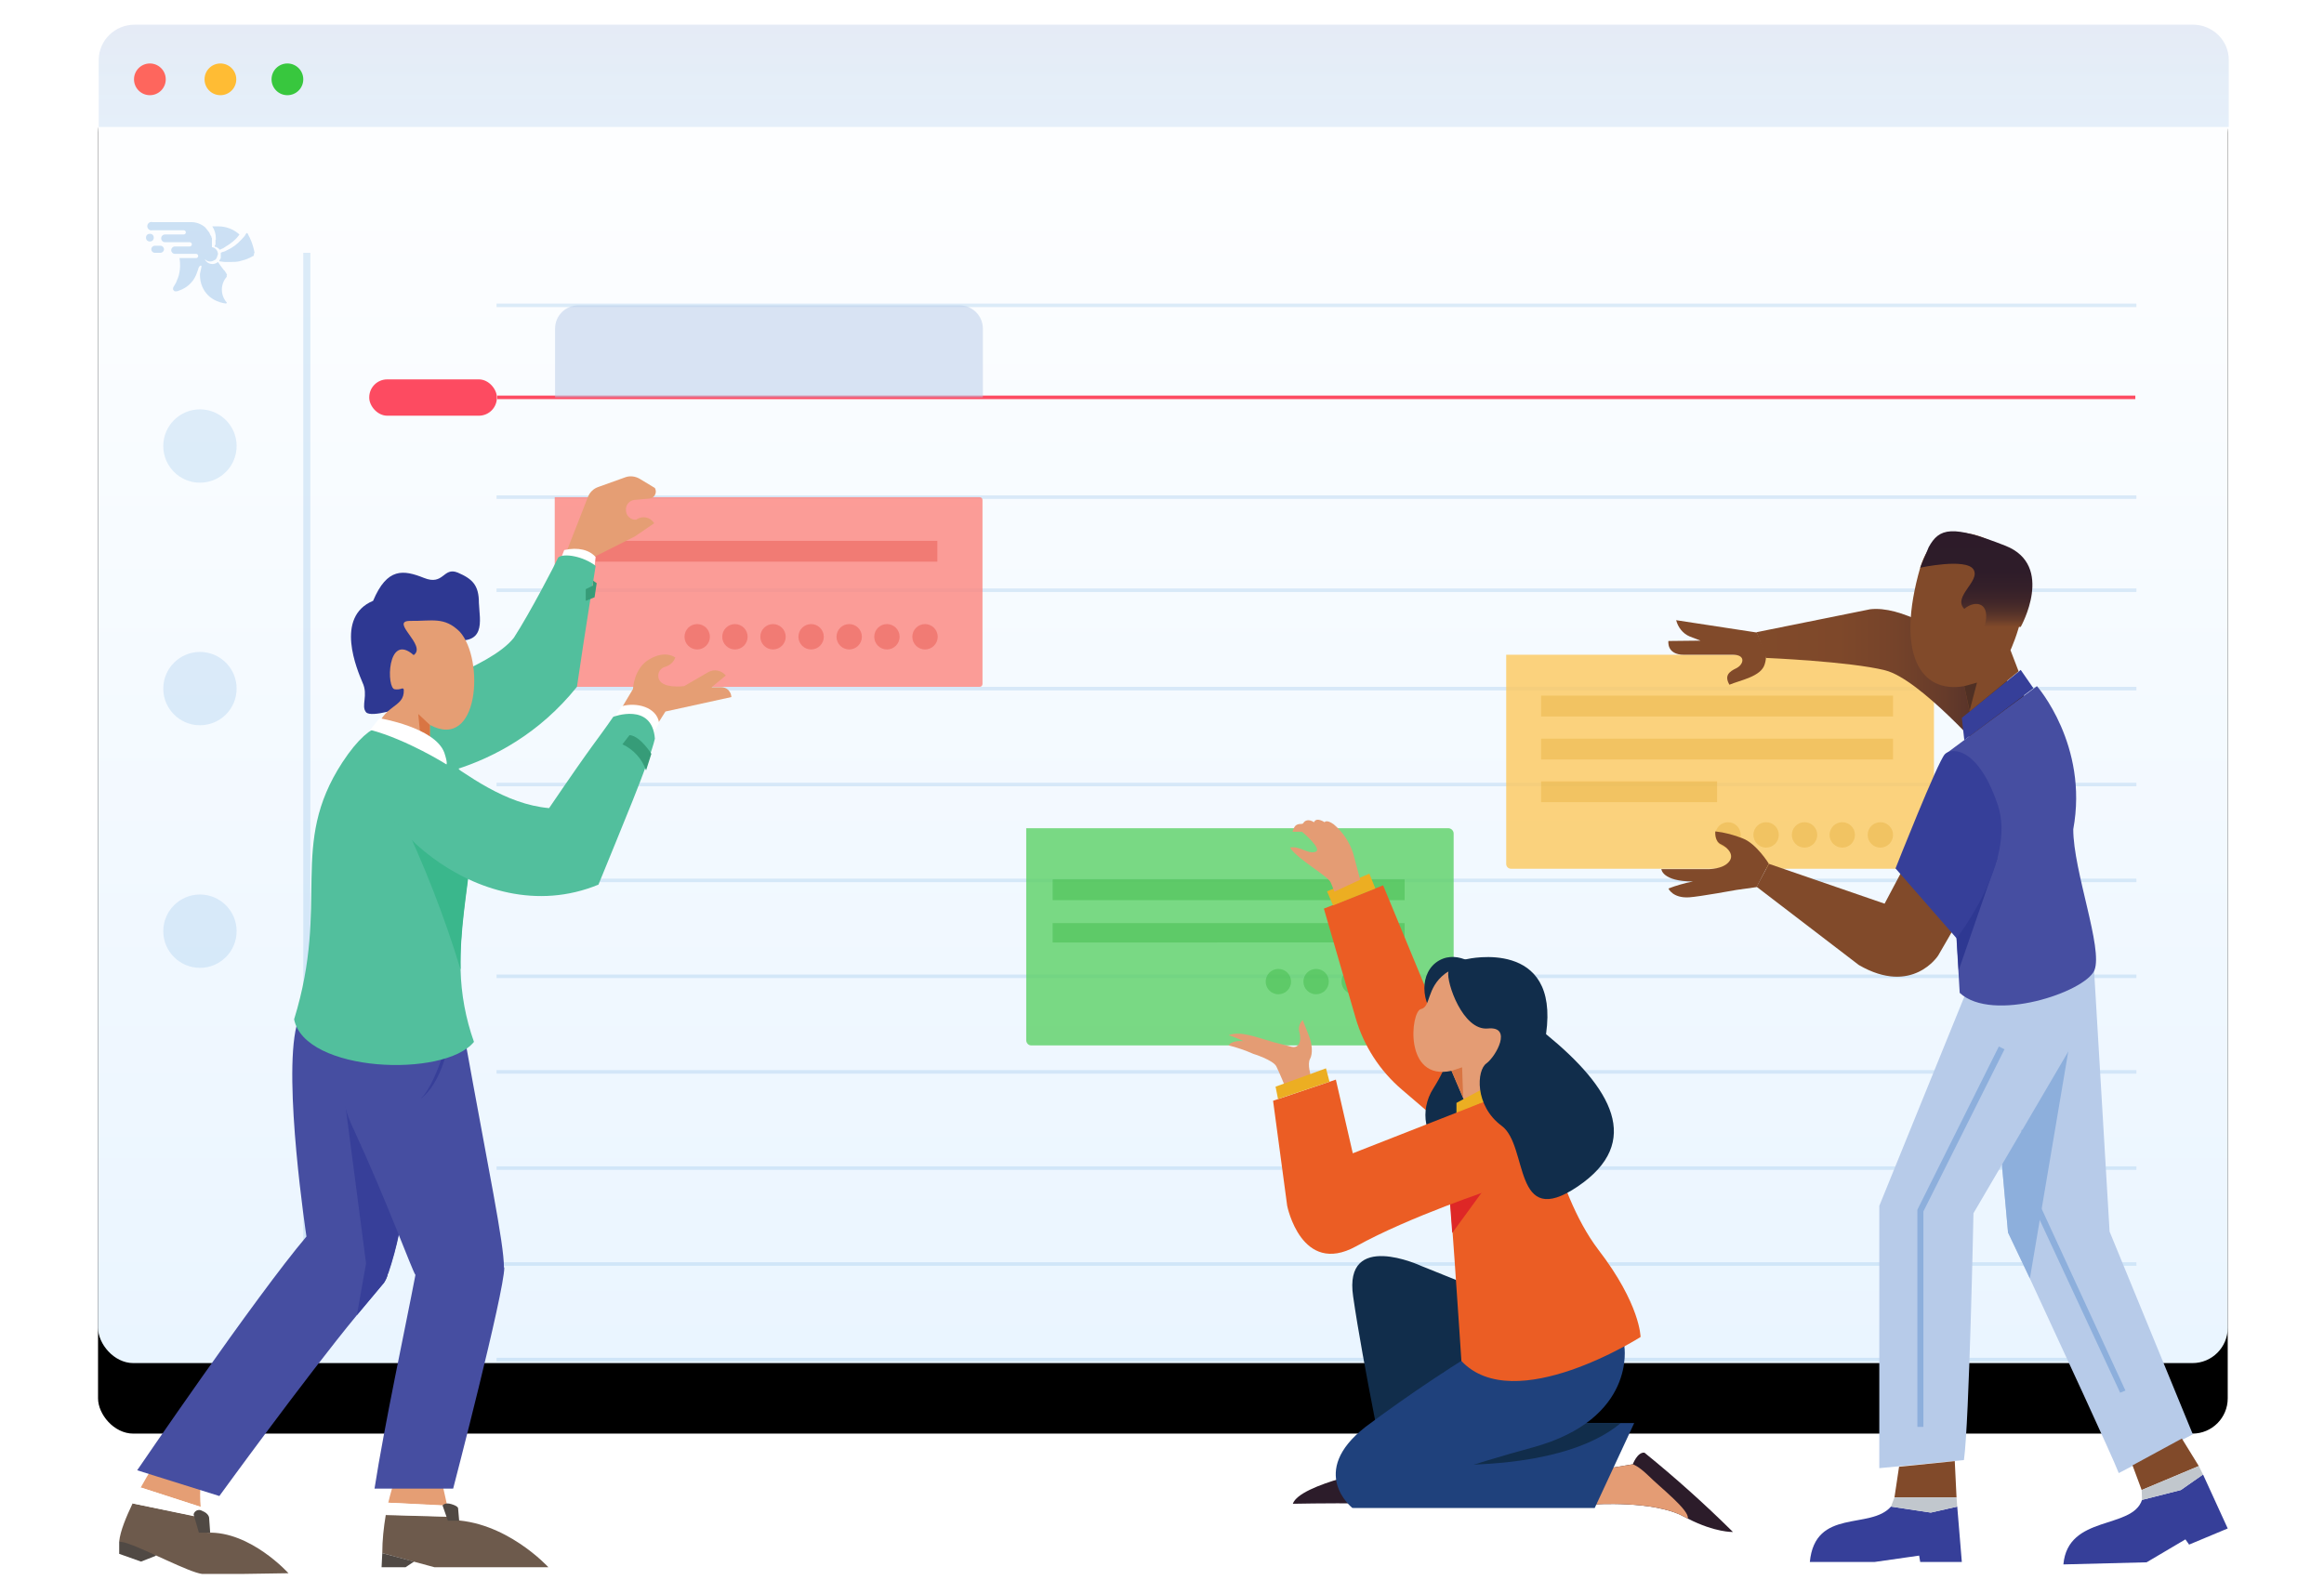 <svg xmlns="http://www.w3.org/2000/svg" xmlns:xlink="http://www.w3.org/1999/xlink" width="659" height="448">
  <defs>
    <linearGradient id="c" x1="50%" x2="50%" y1="100%" y2="0%">
      <stop offset="0%" stop-color="#EAF5FF"/>
      <stop offset="100%" stop-color="#FFF"/>
    </linearGradient>
    <rect id="b" width="603.9" height="379" x=".8" y=".6" rx="10"/>
    <filter id="a" width="117.2%" height="127.4%" x="-8.6%" y="-8.4%" filterUnits="objectBoundingBox">
      <feMorphology in="SourceAlpha" operator="dilate" radius="4" result="shadowSpreadOuter1"/>
      <feOffset dy="20" in="shadowSpreadOuter1" result="shadowOffsetOuter1"/>
      <feGaussianBlur in="shadowOffsetOuter1" result="shadowBlurOuter1" stdDeviation="10"/>
      <feColorMatrix in="shadowBlurOuter1" values="0 0 0 0 0 0 0 0 0 0 0 0 0 0 0 0 0 0 0.08 0"/>
    </filter>
    <linearGradient id="d" x1="0%" y1="50%" y2="50%">
      <stop offset="0%" stop-color="#814A2A"/>
      <stop offset="29%" stop-color="#7E482A"/>
      <stop offset="49%" stop-color="#75432A"/>
      <stop offset="66%" stop-color="#663B2A"/>
      <stop offset="82%" stop-color="#502F29"/>
      <stop offset="97%" stop-color="#341F29"/>
      <stop offset="100%" stop-color="#2C1B29"/>
    </linearGradient>
    <linearGradient id="e" x1="50%" x2="50%" y1="100%" y2=".2%">
      <stop offset="0%" stop-color="#814A2A"/>
      <stop offset="7%" stop-color="#673C2A"/>
      <stop offset="15%" stop-color="#513029"/>
      <stop offset="25%" stop-color="#402629"/>
      <stop offset="37%" stop-color="#352029"/>
      <stop offset="54%" stop-color="#2E1C29"/>
      <stop offset="100%" stop-color="#2C1B29"/>
    </linearGradient>
    <linearGradient id="f" x1="50%" x2="50%" y1="100%" y2="0%">
      <stop offset="0%" stop-color="#076FD1"/>
      <stop offset="100%" stop-color="#033CA5"/>
    </linearGradient>
  </defs>
  <g fill="none" fill-rule="evenodd" transform="translate(23 7)">
    <g transform="translate(4)">
      <use fill="#000" filter="url(#a)" xlink:href="#b"/>
      <use fill="url(#c)" xlink:href="#b"/>
    </g>
    <path stroke="#8FC0E8" stroke-width="2" d="M64 64.7v292.7" opacity=".3"/>
    <path stroke="#8FC0E8" d="M117.8 160.4h465m-465-26.4h465m-465 54.3h465m-465-108.7h465m-465 135.9h465m-465 27.2h465m-465 27.2h465m-465 27.1h465m-465 27.3h465m-465 27.2h465m-465 27.1h465" opacity=".3"/>
    <path fill="#5CD065" fill-rule="nonzero" d="M268 227.9h119.7c.8 0 1.5.7 1.5 1.5V288c0 .8-.7 1.5-1.5 1.5H269.4c-.8 0-1.4-.7-1.4-1.5v-60.2.1z" opacity=".8"/>
    <g fill-rule="nonzero" opacity=".5" transform="translate(275.1 241.5)">
      <path fill="#43BB4C" d="M.4.9h99.8v5.9H.4V.9zm0 12.4h99.8v5.5H.4v-5.5z"/>
      <circle cx="96.7" cy="29.9" r="3.6" fill="#6F737D"/>
      <circle cx="85.9" cy="29.9" r="3.6" fill="#43BB4C"/>
      <circle cx="75.1" cy="29.9" r="3.6" fill="#43BB4C"/>
      <circle cx="64.4" cy="29.9" r="3.6" fill="#43BB4C"/>
    </g>
    <path fill="#FCC85D" fill-rule="nonzero" d="M404.1 178.7H524c.8 0 1.4.6 1.4 1.4v58c0 .7-.6 1.3-1.4 1.3H405.5c-.8 0-1.4-.6-1.4-1.4v-59.3z" opacity=".8"/>
    <g fill="#E3AB39" fill-rule="nonzero" opacity=".5" transform="translate(413.7 189.7)">
      <circle cx="53.3" cy="40.1" r="3.6" opacity=".8"/>
      <path d="M.3.6h99.8v5.9H.3V.6zm0 12.2h99.8v5.9H.3v-5.9zm0 12.1h49.9v5.9H.3v-5.9z" opacity=".8"/>
      <circle cx="96.5" cy="40.1" r="3.6" opacity=".8"/>
      <circle cx="85.7" cy="40.1" r="3.6" opacity=".8"/>
      <circle cx="75" cy="40.1" r="3.6" opacity=".8"/>
      <circle cx="64.1" cy="40.1" r="3.6" opacity=".8"/>
    </g>
    <rect width="141" height="13" y="428" fill="#FFF" fill-opacity=".1" fill-rule="nonzero" rx="6.5"/>
    <path fill="#E59E74" fill-rule="nonzero" d="M103.8 420l-16.7-.8c.6-2.6 1.5-5.5 1.5-5.5h13.8l1.4 6.3z"/>
    <path fill="#6D5A4C" fill-rule="nonzero" d="M132.5 437.5h-32.3l-14.8-4c0-3.7.4-7.3 1-10.9l18 .5v1c15.9 0 28.1 13.4 28.1 13.4z"/>
    <path fill="#504944" fill-rule="nonzero" d="M10.8 430.2v3.5l6.2 2.2 4.3-1.7-4.3-3.4c-1.755-1.437-4.202-1.674-6.2-.6z"/>
    <path fill="#6D5A4C" fill-rule="nonzero" d="M58.8 439.2l-13.1.2H34.3c-3.8-.5-15.4-6.7-21-8.6-.8-.3-1.7-.5-2.5-.6.3-3 2-7 3.8-10.8l19.7 4c.3 1.6.8 3 1.5 4.3 12.2-.5 23 11.5 23 11.5z"/>
    <path fill="#E59E74" fill-rule="nonzero" d="M33.9 420.4l-17-5.5c2.3-4.2 4.4-7.3 4.4-7.3l12.6 6c-.2 2.2-.2 4.5 0 6.8z"/>
    <path fill="#464EA1" fill-rule="nonzero" d="M87 354.2c-.2 1-.6 1.8-1.1 2.6l-7.7 9.2c-14.6 17.7-39 51.3-39 51.3L15.9 410s33.6-49.3 48-66.3c0 0-6.7-44.2-2.8-59.8 0 0 26.8-4.5 28.4 11.1l1 9 .5 3.7c2.483 15.587 1.145 31.544-3.9 46.5H87z"/>
    <path fill="#373F99" fill-rule="nonzero" d="M87 354.2c-.2 1-.6 1.8-1.1 2.6l-7.7 9.2 2.6-14.7-6.4-49h12.7l3.3 1.8.5 3.6c2.507 15.586 1.168 31.549-3.9 46.5z"/>
    <path fill="#464EA1" fill-rule="nonzero" d="M120 352.5c0 7-14.5 62.7-14.5 62.7H83.2c2.8-18 8.8-45.9 11.6-60.6-1-1.4-7.9-20.5-17.7-41.7-7.8-16.8 1.5-20.7 7.5-22 3.6-.2 7-.5 10-1 8.5-1 14.2-2.4 14.2-2.4 6.8 37.8 11.1 58 11.1 65h.1z"/>
    <path fill="#FC847D" fill-rule="nonzero" d="M134.3 134h120.4c.5 0 .9.3.9.8V187c.002.231-.096.451-.268.604-.172.153-.403.225-.632.196H135.1c-.442 0-.8-.358-.8-.8v-53z" opacity=".8"/>
    <g fill="#E85A52" fill-rule="nonzero" opacity=".5" transform="translate(142.5 145.7)">
      <path d="M.5.7h99.8v5.9H.5z"/>
      <circle cx="96.8" cy="27.9" r="3.6"/>
      <circle cx="86" cy="27.9" r="3.6"/>
      <circle cx="75.3" cy="27.9" r="3.6"/>
      <circle cx="64.5" cy="27.9" r="3.6"/>
      <circle cx="53.7" cy="27.9" r="3.6"/>
      <circle cx="42.9" cy="27.9" r="3.6"/>
      <circle cx="32.2" cy="27.9" r="3.6"/>
    </g>
    <path fill="#E59E74" fill-rule="nonzero" d="M136.5 152.4l7.2-18.4c.506-1.373 1.61-2.441 3-2.9l7.8-2.8c1.3-.4 2.7-.2 3.9.5l4.3 2.6c.348.599.361 1.335.035 1.945-.326.611-.944 1.01-1.635 1.055l-4.3.4c-1.413.206-2.421 1.477-2.3 2.9-.002.752.31 1.471.86 1.984.55.513 1.29.772 2.04.716.793-.594 1.8-.824 2.772-.634.972.191 1.818.784 2.328 1.634l-5.4 3.7-11.9 6-8.7 1.3z"/>
    <path fill="#FFF" fill-rule="nonzero" d="M135.7 152.3l1.3-3.3c4-.9 7.2 0 8.9 2-.1 1.3-.3 2.7-.6 4l-9.6-2.7z"/>
    <path fill="#52BF9D" fill-rule="nonzero" d="M88.6 214.4s30.5.2 52-26.6c2.7-18.4 4.9-31.5 5.3-34.3-3.4-2.7-9-3.7-10.6-2.4-.9 2-8 15.7-12.6 22.8-7.2 9-30.2 14.2-35.6 21.8-11.5 16.2 1.5 18.7 1.5 18.7z"/>
    <path fill="#2E3892" fill-rule="nonzero" d="M91.6 193.5s-9.3 3.2-10.8 1.5c-1.5-1.8.7-4.8-1-8.4-1.5-3.6-8-18.6 3-23.2 4-9.5 8.6-8.8 14.4-6.5 5.7 2.3 5.4-3.2 9.6-1.5 4.2 1.8 6 3.6 6 8.6.2 5 2.4 12.6-9 10.2-11.4-2.3-7.6 9.6-12.2 19.3z"/>
    <path fill="#E59E74" fill-rule="nonzero" d="M98.9 198.6v9.8c-1.4 5-11.4 9.3-15.6-7.2 2.2-8.7 8.4-7.2 8.2-12.5.021-.152-.046-.303-.174-.389-.128-.085-.293-.09-.426-.011-.608.219-1.26.288-1.9.2-2.5 0-2.3-16.4 5.3-9.7 3.9-2.7-7-9.7-1-9.7 6.2.1 9.7-1.3 14.1 3.1 7 7.8 5.5 33.9-8.5 26.4z"/>
    <path fill="#D97543" fill-rule="nonzero" d="M98.9 198.6l-3.3-3.1.7 7.2 2.6 3z"/>
    <path fill="#373F99" fill-rule="nonzero" d="M104 284.6c1.3 3.4-2 16-7.7 20 4-3.7 8.3-17.3 7.7-20z"/>
    <path fill="#52BF9D" fill-rule="nonzero" d="M111.4 288.5c-8.4 10.3-48 8.7-51-6.4 10.3-33.4-1.7-49.3 13.7-72.9 9-13.7 14-10.5 17.2-10.1 20 8.2 20.9 21.4 19 37.7-1 9.5-3 20-2.7 31.2.173 6.992 1.455 13.911 3.8 20.5z"/>
    <path fill="#E59E74" fill-rule="nonzero" d="M151 197.6l5.5-9.2s.2-6 4.8-8.5c4.5-2.6 7.2-.4 7.2-.4l-.1.2c-.5 1.2-1.5 2-2.7 2.4-1.364.3-2.248 1.625-2 3 .5 3.4 7.3 2.5 7.3 2.5l6.9-4c1.6-.9 3.7-.5 4.9 1l-4 3.3h2.7c1.6 0 2.8 1.2 2.9 2.8l-18.7 4.1-5 7.9-9.8-5 .1-.1z"/>
    <path fill="#FFF" fill-rule="nonzero" d="M153.3 193.3c4.1-1.2 9.9.2 10.6 4.7l-2.2 4.2-10.3-6 1.9-2.9z"/>
    <path fill="#3AB78C" fill-rule="nonzero" d="M107.6 268c-4.609-15.193-10.393-30.004-17.3-44.3l19.1 12 1 1c-1 9.5-3 20-2.8 31.3z"/>
    <path fill="#52BF9D" fill-rule="nonzero" d="M82.7 207c7.3-17.6 25.2 13 50 15.2 13.4-19.7 13.1-18.5 18.2-25.9 0 0 11-4.2 11.8 6.2-1.4 6.3-10.2 27.1-16 41.4-34.7 14.3-69.7-22.5-64-37v.1z"/>
    <path fill="#FFF" fill-rule="nonzero" d="M82 200l2.6-3.3s15.8 2.6 18.4 9.8c1 3 .6 3.3.6 3.3s-11.1-7-21.6-9.8zM34.3 423.5l-19.7-4.1 2.4-4.5 17 5.5c0 1 .1 2.1.3 3.1z"/>
    <path fill="#504944" fill-rule="nonzero" d="M35.8 427.7h-2.4l-1.5-5.2c.116-.502.467-.918.943-1.116.476-.198 1.018-.155 1.457.116 2 .8 2 2 2 2l.3 4.2h-.8z"/>
    <path fill="#FFF" fill-rule="nonzero" d="M104.4 423.2l-18-.5c.3-1.8.3-2.1.7-3.5l16.7.9.6 3v.1z"/>
    <path fill="#504944" fill-rule="nonzero" d="M85.4 433.5l-.2 4H92l2.4-1.6-9-2.4zm20.9-9.2H104l-1.5-4.3s.6-1 2.5-.4c2 .6 1.9 1.2 1.9 1.2l.3 3.5h-.9z"/>
    <path fill="#369C78" fill-rule="nonzero" d="M155.6 201.5c3 .3 6.1 5.3 6.1 5.3l-1.5 4.7c-1.14-3.272-3.557-5.942-6.7-7.4l2-2.6h.1z"/>
    <rect width="141" height="13" x="328" y="428" fill="#FFF" fill-opacity=".1" fill-rule="nonzero" rx="6.5"/>
    <path fill="#369C78" fill-rule="nonzero" d="M145.6 162.4l-2.5 1v-3.3l2-1 .1-1.4 1 .7z"/>
    <path fill="#112D4B" fill-rule="nonzero" d="M432 373l-52.1-21s-22-10.2-19.2 8.7c2.7 18.9 10 53.8 10 53.8h20.2l-4.6-32.3s14 14.7 22.3 12.8c8.3-2 23.6-22.2 23.6-22.2l-.2.2z"/>
    <path fill="#2C1C2A" fill-rule="nonzero" d="M368.9 405l.8 4.3s-24.2 4.5-26.1 10.2c14.7-.3 39 0 39 0 .6-1.6.6-3.3 0-5-.8-2.2-1.6-10.2-1.6-10.2l-12.1.7zm99.5 22.5s-5 .2-12.8-3.8l-1.2-.6c-8.5-4.6-25.6-3.4-25.6-3.4l5.2-10.4 6-1s1.3-3.5 3.3-3.3c8.737 7.077 17.114 14.586 25.1 22.5z"/>
    <path fill="#E49C74" fill-rule="nonzero" d="M455.6 423.7l-1.2-.6c-8.5-4.6-25.6-3.4-25.6-3.4l5.2-10.4 6-1s1.5.4 4.4 3.2c3.3 3.3 11.8 9.9 11.2 12.2z"/>
    <path fill="#1F417C" fill-rule="nonzero" d="M440.4 396.6l-11.2 24.1h-68.6l23.1-24.1z"/>
    <path fill="#112D4B" fill-rule="nonzero" d="M436.6 396.6c-17 14.3-53.6 11.7-53.6 11.7l13.8-11.7h39.8z"/>
    <path fill="#1F417C" fill-rule="nonzero" d="M437.6 374.8s3.5 20.6-25.9 28.7c-17.391 4.717-34.488 10.461-51.2 17.2 0 0-12.8-10.1 3.7-23 12.587-9.4 25.673-18.113 39.2-26.1l33.3-2.1 1 5.3h-.1z"/>
    <path fill="#EB5D24" fill-rule="nonzero" d="M414.5 307.1l-17.7 14-22.2-19c-6.305-5.359-10.895-12.453-13.2-20.4l-9-31 16.8-6.6 12.3 29.7 1.3 3 19.8 19 11.9 11.3z"/>
    <path fill="#112D4B" fill-rule="nonzero" d="M396.8 267.8s-6-5.6-11.7-2.4c-5.7 3.2-5.5 12.3 0 17.2 5.5 4.9 2.5 12.5-1.6 19-4.2 6.4-2.4 15 3.2 16.7 5.5 1.6 19-3.8 17.2-16.3-1.9-12.5-7.1-34.2-7.1-34.2z"/>
    <path fill="#E49C74" fill-rule="nonzero" d="M401.5 269.2s-9.5-4-14.8 0c-5.3 4.1-3.9 9.4-6.8 10-2.9.7-4.9 20.5 8.7 17.5l3.6 8.5 11-5.3-2-7.2s16-11.2.3-23.5z"/>
    <path fill="#ECAE22" fill-rule="nonzero" d="M390 305.8l14.1-7.5 2.4 5-16.5 12.6z"/>
    <path fill="#EB5D24" fill-rule="nonzero" d="M413.3 300.6s-27.5 6.4-26.6 14.2c1 7.8 4.7 64.2 4.7 64.2 15 16 50.8-6.8 50.8-6.8s0-9.2-12-24.8c-12.9-17-16.9-46.8-16.9-46.8z"/>
    <path fill="#DE2726" fill-rule="nonzero" d="M387.6 326.7l11.4 2-10.2 14z"/>
    <path fill="#EB5D24" fill-rule="nonzero" d="M400.5 330.2s-23.7 7.8-39 16.3C346 355 342 335 342 335l-4-29.8 17.8-6 4.8 20.9 36.2-14.2 3.7 24.3z"/>
    <path fill="#112D4B" fill-rule="nonzero" d="M393.1 265s26.2-6 22.3 21.3c18.6 15.2 27.6 30.6 9 43.2-18.6 12.6-13.9-11.6-21.6-17.2-7.7-5.7-7.1-15.8-4.3-17.7 2.7-2 7.5-10.6.4-9.9-7.1.7-11.8-13.1-11.2-16.1.7-3 5.4-3.6 5.4-3.6z"/>
    <path fill="#E49C74" fill-rule="nonzero" d="M348.8 298.4l-7.3 3s-1.6-4-2.6-6c-1-1.8-6.5-3.5-6.5-3.5-2.258-1.004-4.601-1.808-7-2.4 1-1.6 4.2-1.2 4.2-1.2-1.355-.672-2.759-1.24-4.2-1.7 3.4-1.3 7.8.6 12.8 2l4.7 1.2.4.1c2 .4 2.8-1.4 2.2-4-.4-1.2-.1-2.6.9-3.6l1.7 4.3c1 2.4 1.2 5.2.4 6.7-.9 1.5.3 5.1.3 5.1z"/>
    <path fill="#ECAE22" fill-rule="nonzero" d="M339.4 304.7l-.7-3.5L353 296l1 3.8-14.6 4.9zm15.6-54.9l12-4.8-1.7-4.2-12 5 1.7 4z"/>
    <rect width="141" height="13" x="480" y="428" fill="#FFF" fill-opacity=".1" fill-rule="nonzero" rx="6.5"/>
    <path fill="#E49C74" fill-rule="nonzero" d="M362.7 242.5l-2-7.5c-1.033-3.193-2.938-6.033-5.5-8.2-2.1-1.5-2.6-.6-2.6-.6s-2.3-1.6-3 0c-1.5-1-2.6-.5-3 .2-.3.7-2-.4-2.8 1.7l-.3.8h2.7s6 5 3.8 5.7c-2.3.7-4.4-1.8-7.2-1.2 2.3 3.5 10.8 8 11.6 10l1 2.5 7.3-3.4z"/>
    <path fill="url(#d)" fill-rule="nonzero" d="M540.5 207.4s-19.1-21.9-29-24.3c-10-2.5-33.7-3.5-33.7-3.5l-2.7-7.3 32.2-6.5c17.2-2 48.4 29 48.4 29l-15.2 12.6z"/>
    <path fill="#363F99" fill-rule="nonzero" d="M521.5 436l-.3-1.8-12.6 1.8h-18.4c1.5-15.4 17.2-9 23-15.7l11.3 1.7 7.5-1.7 1.3 15.7h-11.8z"/>
    <path fill="#B7CBE9" fill-rule="nonzero" d="M598.8 399.8l-21 11c-2-5.2-16.7-36.8-25.2-55.2l-6.2-13.1-3.8-42.2 18.7-21.3 9.5-10.8 4.4 74.1 23.6 57.5z"/>
    <path fill="#8DAFDC" fill-rule="nonzero" d="M565.7 278.1l-13.1 77.5-6.2-13-3.8-42.3 18.7-21.3z"/>
    <path fill="#B7CBE9" fill-rule="nonzero" d="M535.1 273l-25.2 62v74.4l24-2.3c1.5-10.6 2.7-70 2.7-70l28.9-49.3c8.7-16.5 1.5-24.7 1.5-24.7l-31.9 9.8v.1z"/>
    <path fill="#464EA1" fill-rule="nonzero" d="M528.6 206.9l26-19.3s14.7 16.7 10.3 40.6c0 11.9 8.5 33.8 6 40-2.7 6.2-28.9 15-38.2 6.4l-4-67.7h-.1z"/>
    <path fill="#2E3892" fill-rule="nonzero" d="M532.4 268.2l11-31.8-12.7 4.5z"/>
    <path fill="#814A2A" fill-rule="nonzero" d="M511.4 249.3L478.6 238l-3.5 6.5 29 22.2c15.2 8.8 22.5-2.7 22.5-2.7l13.9-24-21.2-5.6"/>
    <path fill="#363F99" fill-rule="nonzero" d="M514.5 239.3l17.3 19.8s17.1-21.8 11.7-37.8c-5.4-16-12.8-16.5-15-14.4-2 2-14 32.4-14 32.4zm19.5-36.4l-.7-6.3L550 183l3.6 5.2-19.6 14.7z"/>
    <path fill="#814A2A" fill-rule="nonzero" d="M535.5 194.8l-1.5-7.2c-12.5 2.2-19.5-9.2-12.5-33.6 4.3-14.7 18.7-10.6 26.4-2.8 7.7 7.9-.8 26.2-.8 26.2l2.3 6-13.9 11.4z"/>
    <path fill="url(#e)" fill-rule="nonzero" d="M521.5 154s13-2.8 15.1.5c2.1 3.3-6 7.7-2.6 11.2 3-2.6 7.8-2 5.7 5.1H550s9.8-17.4-4.3-23c-15.2-6-18.8-5.1-21.8.4l-2.4 5.8z"/>
    <path fill="#814A2A" fill-rule="nonzero" d="M478.6 238s-3.5-5.7-7.4-7.2c-2.5-1-5.1-1.7-7.8-2 0 0-.3 2.9 1.7 3.7 2 1 3.8 3.1 2.1 5-1.7 2-5.6 2-5.6 2h-13.5s.2 3.5 9 3.5c-2.388.458-4.731 1.127-7 2 0 0 1.2 2.8 5.9 2.5 3-.2 13.4-2.1 13.4-2.1l5.7-.8 3.5-6.7v.1zm-10.2-59.3c3.7 0 3.1 2.7 1 3.8-2.1 1-3.5 2.1-2 4.7 3.1-1.3 9-2.3 10-5.8.3-.9.4-1.8.4-2.7l-2.6-6.3-22.9-3.5c.5 2 1.9 3.8 3.8 4.6l3.1 1.2-9.1.1s-.6 3.9 4.4 3.9h14-.1zm63.4 239h-17.6l1.3-8.7 15.8-1.6.5 10.3z"/>
    <path fill="#C1C7CD" fill-rule="nonzero" d="M514.2 417.7l-1 2.6 11.3 1.7 7.5-1.7-.2-2.6z"/>
    <path fill="#363F99" fill-rule="nonzero" d="M597.7 431l-1-1.4-11 6.5-23.6.6c1.3-14.2 19.5-9.8 22.3-18.3l11-2.8 6.3-4.4 7 15.3-11 4.6v-.1z"/>
    <path fill="#814A2A" fill-rule="nonzero" d="M600.5 408.8l-16.2 6.8-2.6-7 14-7.6z"/>
    <path fill="#C1C7CD" fill-rule="nonzero" d="M584.3 415.6l.1 2.8 11-2.8 6.3-4.4-1.2-2.4z"/>
    <path fill="#8DAFDC" fill-rule="nonzero" d="M522.4 397.7h-1.7v-61.6l23.1-46.3 1.6.8-23 46v61.1zm55.8-9.7l-25-53.7v-.2l-3-20.6 1.8-.3 3 20.6 24.7 53.6-1.5.6z"/>
    <path fill="#503024" fill-rule="nonzero" d="M534 187.6l3.6-1-2.1 8z"/>
    <path fill="#D97543" fill-rule="nonzero" d="M388.6 296.7l3-1 .3 8.6z"/>
    <g fill="#9CC4E9" fill-rule="nonzero" opacity=".5" transform="translate(17.9 55)">
      <circle cx="1.6" cy="5.4" r="1.1"/>
      <path d="M4.7 7.7H3c-.552 2e-8-1.0.448-1 1 0 .552.448 1.0 1 1h1.6c.552 0 1-.448 1-1s-.448-1-1-1h.1zM20.2 6v1.4l-.2.2V8h.2l.3.1.5.3.2.2.2.2h.2l.1-.1.7-.3.6-.4c1.5-.9 3-2 4-3.5-1.649-1.479-3.785-2.298-6-2.3h-1.7c.688 1.035 1.037 2.258 1 3.5V6h-.1zm11.1 3.7l-.1-.4-.1-.5c-.357-1.539-.929-3.021-1.7-4.4 0-.2-.2-.3-.4-.3l-.2.3c-.3.6-.8 1.1-1.3 1.6-1.141 1.277-2.538 2.299-4.1 3l-.6.3-.7.2-.4.2v1.5l-.4.7v.2l.7.1.8.1h1.7c.8 0 1.7 0 2.5-.2l.7-.2c1.054-.249 2.065-.653 3-1.2.2 0 .3-.2.4-.3V10l.2-.4v.1z"/>
      <path d="M23.3 16.3l.2-.3-.3-.6-.4-.6-.3-.3-.9-1.2-.7-1c-.554.481-1.298.682-2.019.546C18.159 12.709 17.54 12.25 17.2 11.6h.1c.642.627 1.623.75 2.4.3l.4-.2c.3-.2.5-.6.6-1l.2-.6c.011-.997-.714-1.85-1.7-2V5.6l-.1-.2L19 5l-.3-.4v-.1l-.2-.4-.1-.2-.3-.4-.4-.5-.4-.5c-1.104-.974-2.528-1.508-4-1.5H2.4c-.491-.146-1.021.035-1.319.453-.298.417-.298.978 0 1.395C1.379 3.265 1.909 3.446 2.4 3.3h8.8c.331 0 .6.269.6.6s-.269.6-.6.6H5.9c-.608 0-1.1.492-1.1 1.1 0 .608.492 1.1 1.1 1.1h7c.331 0 .6.269.6.6s-.269.6-.6.6H8.7c-.58 0-1.05.47-1.05 1.05S8.12 10 8.7 10h6c.331 0 .6.269.6.6 0 .331-.269.6-.6.6H10c.3 1.8.2 3.8-.4 5.5L9 18.2l-.6 1c-.2.3-.3.6-.2 1l.4.4c.3.1 1 0 1.3-.2 2.158-.708 3.907-2.311 4.8-4.4l.6-1.6c0-.3.2-.6.4-.9 0 0 .3-.3.5-.1.1.2 0 .3 0 .4l-.4 1.9c-.1 4 2.3 7.7 7.4 8.4l.2-.2v-.1c-1.848-2.083-1.848-5.217 0-7.3v-.2h-.1z"/>
    </g>
    <rect width="36.2" height="10.3" x="81.7" y="100.6" fill="#FF001F" fill-opacity=".7" fill-rule="nonzero" rx="5.1"/>
    <path stroke="#FD4B62" d="M118 105.7h464.5"/>
    <path fill="#B7CBE9" fill-rule="nonzero" d="M141 79.6h108.1c3.645 0 6.6 2.955 6.6 6.6v19.5H134.4V86.2c0-3.645 2.955-6.6 6.6-6.6z" opacity=".5"/>
    <circle cx="33.7" cy="119.5" r="10.4" fill="#9CC4E9" fill-rule="nonzero" opacity=".3"/>
    <circle cx="33.7" cy="188.3" r="10.4" fill="#9CC4E9" fill-rule="nonzero" opacity=".3"/>
    <circle cx="33.7" cy="257.1" r="10.4" fill="#9CC4E9" fill-rule="nonzero" opacity=".3"/>
    <g fill-rule="nonzero" transform="translate(5)">
      <path fill="url(#f)" fill-opacity=".1" d="M9.965 0H593.832C599.447 0 604 4.477 604 10v19H0V10C0 4.477 4.553 0 10.168 0h-.203z"/>
      <circle cx="14.5" cy="15.5" r="4.5" fill="#FE665D"/>
      <circle cx="34.5" cy="15.5" r="4.5" fill="#FFBC34"/>
      <circle cx="53.5" cy="15.5" r="4.5" fill="#38C73E"/>
    </g>
  </g>
</svg>
